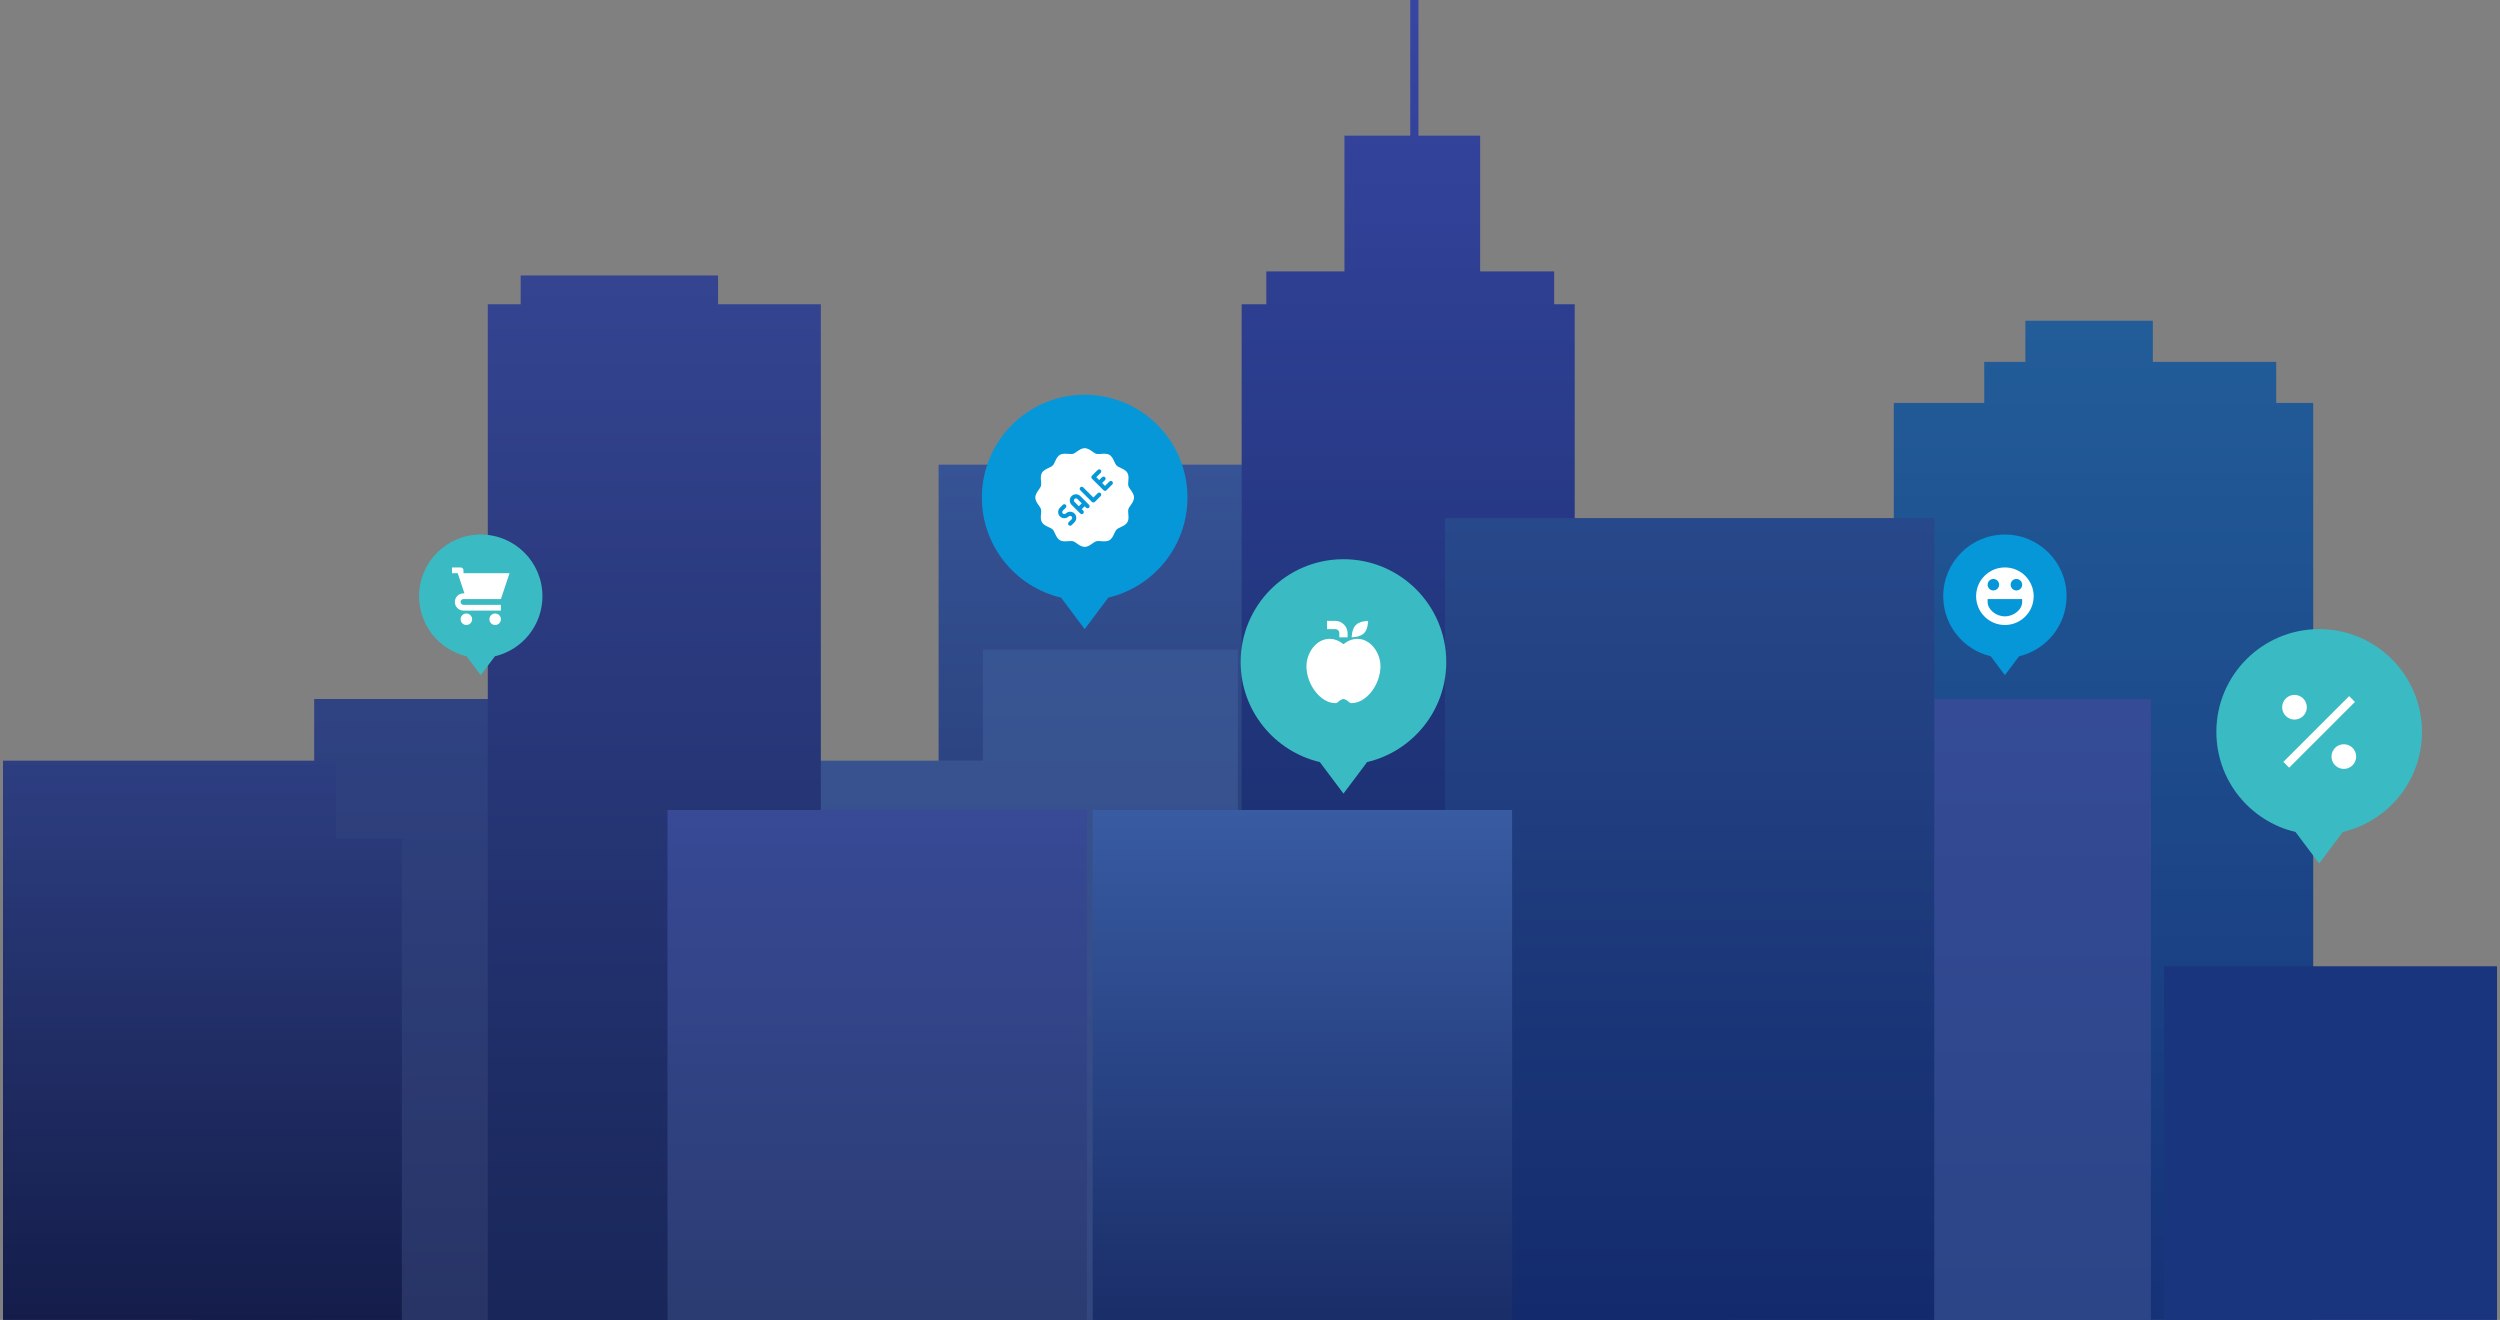 <svg width="608" height="321" viewBox="0 0 608 321" version="1.1" xmlns="http://www.w3.org/2000/svg" xmlns:xlink="http://www.w3.org/1999/xlink">
<rect x="0" y="0" width="608" height="321" fill="#808080" stroke="none"/>
<title>city</title>
<desc>Created using Figma</desc>
<g id="Canvas" transform="translate(-1395 -459)">
<g id="city">
<g id="building14">
<use xlink:href="#path0_fill" transform="translate(1855.57 537)" fill="url(#paint0_linear)"/>
</g>
<g id="building13">
<use xlink:href="#path1_fill" transform="translate(1623.27 572)" fill="url(#paint1_linear)"/>
</g>
<g id="building12">
<use xlink:href="#path2_fill" transform="translate(1725.18 740)" fill="#1A306D"/>
</g>
<g id="building11">
<use xlink:href="#path2_fill" transform="translate(1441.94 740)" fill="#1C255C"/>
</g>
<g id="building10">
<use xlink:href="#path3_fill" transform="translate(1816.1 629)" fill="url(#paint4_linear)"/>
</g>
<g id="building9">
<use xlink:href="#path4_fill" transform="translate(1593.05 617)" fill="url(#paint5_linear)"/>
</g>
<g id="building8">
<use xlink:href="#path3_fill" transform="translate(1471.41 629)" fill="url(#paint6_linear)"/>
</g>
<g id="building7">
<use xlink:href="#path5_fill" transform="translate(1921.27 694)" fill="#18357D"/>
</g>
<g id="building6">
<use xlink:href="#path6_fill" transform="translate(1513.63 526)" fill="url(#paint8_linear)"/>
</g>
<g id="building5">
<use xlink:href="#path7_fill" transform="translate(1696.97 459)" fill="url(#paint9_linear)"/>
</g>
<g id="building4">
<use xlink:href="#path8_fill" transform="translate(1746.41 585)" fill="url(#paint10_linear)"/>
</g>
<g id="building3">
<use xlink:href="#path9_fill" transform="translate(1395.73 644)" fill="url(#paint11_linear)"/>
</g>
<g id="building2">
<use xlink:href="#path10_fill" transform="translate(1557.33 656)" fill="url(#paint12_linear)"/>
</g>
<g id="building1">
<use xlink:href="#path10_fill" transform="translate(1660.74 656)" fill="url(#paint13_linear)"/>
</g>
<g id="bubble5">
<g id="bubble">
<use xlink:href="#path11_fill" transform="translate(1496.92 589)" fill="#3ABBC3"/>
</g>
<g id="Shape">
<use xlink:href="#path12_fill" transform="translate(1504.92 597)" fill="#FFFFFF"/>
</g>
</g>
<g id="bubble4">
<g id="bubble">
<use xlink:href="#path13_fill" transform="translate(1633.79 555)" fill="#0697D9"/>
</g>
<g id="Shape">
<use xlink:href="#path14_fill" transform="translate(1646.79 568)" fill="#FFFFFF"/>
</g>
</g>
<g id="bubble3">
<g id="bubble">
<use xlink:href="#path13_fill" transform="translate(1696.73 595)" fill="#3ABBC3"/>
</g>
<g id="Combined Shape">
<use xlink:href="#path15_fill" transform="translate(1712.73 610)" fill="#FFFFFF"/>
</g>
</g>
<g id="bubble2">
<g id="bubble">
<use xlink:href="#path11_fill" transform="translate(1867.59 589)" fill="#0697D9"/>
</g>
<g id="Shape">
<use xlink:href="#path16_fill" transform="translate(1875.59 597)" fill="#FFFFFF"/>
</g>
</g>
<g id="bubble1">
<g id="bubble">
<use xlink:href="#path13_fill" transform="translate(1934.02 612)" fill="#3ABBC3"/>
</g>
<g id="Combined Shape">
<use xlink:href="#path17_fill" transform="translate(1950.02 628)" fill="#FFFFFF"/>
</g>
</g>
</g>
</g>
<defs>
<linearGradient id="paint0_linear" x1="0" y1="0" x2="1" y2="0" gradientUnits="userSpaceOnUse" gradientTransform="matrix(0 243 -102 0 51 0)">
<stop offset="0" stop-color="#225D99"/>
<stop offset="1" stop-color="#163278"/>
</linearGradient>
<linearGradient id="paint1_linear" x1="0" y1="0" x2="1" y2="0" gradientUnits="userSpaceOnUse" gradientTransform="matrix(0 208 -102 0 51 0)">
<stop offset="0" stop-color="#365395"/>
<stop offset="1" stop-color="#192A5C"/>
</linearGradient>
<linearGradient id="paint4_linear" x1="0" y1="0" x2="1" y2="0" gradientUnits="userSpaceOnUse" gradientTransform="matrix(0 151 -102 0 51 0)">
<stop offset="0" stop-color="#354B96"/>
<stop offset="1" stop-color="#2B4587"/>
</linearGradient>
<linearGradient id="paint5_linear" x1="0" y1="0" x2="1" y2="0" gradientUnits="userSpaceOnUse" gradientTransform="matrix(0 163 -103 0 51.5 0)">
<stop offset="0" stop-color="#385593"/>
<stop offset="1" stop-color="#33467E"/>
</linearGradient>
<linearGradient id="paint6_linear" x1="0" y1="0" x2="1" y2="0" gradientUnits="userSpaceOnUse" gradientTransform="matrix(0 151 -102 0 51 0)">
<stop offset="0" stop-color="#2F4282"/>
<stop offset="1" stop-color="#283465"/>
</linearGradient>
<linearGradient id="paint8_linear" x1="0" y1="0" x2="1" y2="0" gradientUnits="userSpaceOnUse" gradientTransform="matrix(0 254 -81 0 40.5 0)">
<stop offset="0" stop-color="#344491"/>
<stop offset="1" stop-color="#182659"/>
</linearGradient>
<linearGradient id="paint9_linear" x1="0" y1="0" x2="1" y2="0" gradientUnits="userSpaceOnUse" gradientTransform="matrix(0 321 -81 0 40.5 0)">
<stop offset="0" stop-color="#3746A2"/>
<stop offset="1" stop-color="#0D2559"/>
</linearGradient>
<linearGradient id="paint10_linear" x1="0" y1="0" x2="1" y2="0" gradientUnits="userSpaceOnUse" gradientTransform="matrix(0 195 -119 0 59.5 0)">
<stop offset="0" stop-color="#27488A"/>
<stop offset="1" stop-color="#132B6C"/>
</linearGradient>
<linearGradient id="paint11_linear" x1="0" y1="0" x2="1" y2="0" gradientUnits="userSpaceOnUse" gradientTransform="matrix(0 136 -97 0 48.5 0)">
<stop offset="0" stop-color="#2D3E81"/>
<stop offset="1" stop-color="#141D4A"/>
</linearGradient>
<linearGradient id="paint12_linear" x1="0" y1="0" x2="1" y2="0" gradientUnits="userSpaceOnUse" gradientTransform="matrix(0 124 -102 0 51 0)">
<stop offset="0" stop-color="#384996"/>
<stop offset="1" stop-color="#2B3C72"/>
</linearGradient>
<linearGradient id="paint13_linear" x1="0" y1="0" x2="1" y2="0" gradientUnits="userSpaceOnUse" gradientTransform="matrix(0 124 -102 0 51 0)">
<stop offset="0" stop-color="#385BA2"/>
<stop offset="1" stop-color="#1A2E69"/>
</linearGradient>
<path id="path0_fill" fill-rule="evenodd" d="M 63 0L 32 0L 32 10L 22 10L 22 20L 0 20L 0 243L 102 243L 102 20L 93 20L 93 10L 63 10L 63 0Z"/>
<path id="path1_fill" fill-rule="evenodd" d="M 0 0L 102 0L 102 208L 0 208L 0 0Z"/>
<path id="path2_fill" fill-rule="evenodd" d="M 0 0L 102 0L 102 40L 0 40L 0 0Z"/>
<path id="path3_fill" fill-rule="evenodd" d="M 0 0L 102 0L 102 151L 0 151L 0 0Z"/>
<path id="path4_fill" fill-rule="evenodd" d="M 103 0L 41 0L 41 27L 0 27L 0 163L 41 163L 62 163L 103 163L 103 0Z"/>
<path id="path5_fill" fill-rule="evenodd" d="M 0 0L 81 0L 81 86L 0 86L 0 0Z"/>
<path id="path6_fill" fill-rule="evenodd" d="M 56 0L 8 0L 8 7L 0 7L 0 254L 81 254L 81 7L 56 7L 56 0Z"/>
<path id="path7_fill" fill-rule="evenodd" d="M 43 0L 41 0L 41 33L 25 33L 25 66L 6 66L 6 74L 0 74L 0 321L 81 321L 81 74L 76 74L 76 66L 58 66L 58 33L 43 33L 43 0Z"/>
<path id="path8_fill" fill-rule="evenodd" d="M 0 0L 119 0L 119 195L 0 195L 0 0Z"/>
<path id="path9_fill" fill-rule="evenodd" d="M 81 0L 0 0L 0 136L 16 136L 81 136L 97 136L 97 19L 81 19L 81 0Z"/>
<path id="path10_fill" fill-rule="evenodd" d="M 0 0L 102 0L 102 124L 0 124L 0 0Z"/>
<path id="path11_fill" fill-rule="evenodd" d="M 18.449 29.602C 25.071 28.044 30 22.098 30 15C 30 6.716 23.284 0 15 0C 6.716 0 0 6.716 0 15C 0 22.098 4.929 28.044 11.551 29.602L 15 34.2L 18.449 29.602Z"/>
<path id="path12_fill" fill-rule="evenodd" d="M 2.8 1.4L 14 1.4L 11.9 7.7L 2.8 7.7C 2.413 7.7 2.1 8.013 2.1 8.4C 2.1 8.787 2.413 9.1 2.8 9.1L 11.9 9.1L 11.9 10.5L 2.8 10.5C 1.64 10.5 0.7 9.56 0.7 8.4C 0.7 7.24 1.64 6.3 2.8 6.3L 3.031 6.3L 2.1 3.5L 1.4 1.4L 0 1.4L 0 0L 2.1 0C 2.487 0 2.8 0.313 2.8 0.7L 2.8 1.4ZM 3.5 14C 2.727 14 2.1 13.373 2.1 12.6C 2.1 11.827 2.727 11.2 3.5 11.2C 4.273 11.2 4.9 11.827 4.9 12.6C 4.9 13.373 4.273 14 3.5 14ZM 9.1 12.6C 9.1 13.373 9.727 14 10.5 14C 11.273 14 11.9 13.373 11.9 12.6C 11.9 11.827 11.273 11.2 10.5 11.2C 9.727 11.2 9.1 11.827 9.1 12.6Z"/>
<path id="path13_fill" fill-rule="evenodd" d="M 30.748 49.336C 41.784 46.739 50 36.829 50 25C 50 11.193 38.807 0 25 0C 11.193 0 0 11.193 0 25C 0 36.829 8.216 46.739 19.252 49.336L 25 57L 30.748 49.336Z"/>
<path id="path14_fill" fill-rule="evenodd" d="M 24 12C 24 12.72 23.571 13.326 23.192 13.86L 23.186 13.869C 22.941 14.217 22.708 14.545 22.628 14.848C 22.541 15.171 22.577 15.585 22.616 16.023L 22.617 16.036C 22.678 16.707 22.74 17.403 22.394 18.002C 22.041 18.61 21.374 18.918 20.786 19.189C 20.387 19.373 20.011 19.546 19.778 19.778C 19.546 20.01 19.372 20.387 19.189 20.786L 19.188 20.788C 18.916 21.376 18.609 22.042 18.001 22.394C 17.519 22.673 16.81 22.686 16.035 22.618C 15.597 22.578 15.137 22.55 14.848 22.627C 14.546 22.708 14.218 22.939 13.871 23.185L 13.868 23.187L 13.867 23.188L 13.86 23.192C 13.326 23.571 12.72 24 12 24C 11.28 24 10.674 23.571 10.14 23.192C 9.788 22.944 9.457 22.709 9.152 22.627C 8.863 22.55 8.402 22.578 7.964 22.618C 7.188 22.685 6.482 22.673 5.998 22.393C 5.391 22.042 5.083 21.375 4.812 20.787L 4.812 20.786C 4.628 20.387 4.454 20.01 4.222 19.778C 3.99 19.547 3.615 19.373 3.219 19.19L 3.215 19.189C 2.626 18.918 1.959 18.61 1.606 18.002C 1.26 17.402 1.322 16.707 1.383 16.036L 1.384 16.023C 1.423 15.585 1.459 15.171 1.372 14.848C 1.292 14.545 1.06 14.217 0.813 13.869L 0.808 13.86C 0.429 13.326 0 12.72 0 12C 0 11.28 0.429 10.674 0.808 10.14L 0.813 10.131C 1.059 9.783 1.292 9.455 1.372 9.152C 1.459 8.829 1.423 8.416 1.384 7.978L 1.383 7.964C 1.322 7.292 1.26 6.597 1.606 5.999C 1.959 5.39 2.626 5.083 3.214 4.812C 3.613 4.627 3.989 4.454 4.222 4.222C 4.454 3.99 4.628 3.613 4.812 3.214L 4.812 3.212C 5.083 2.624 5.391 1.958 5.999 1.606C 6.481 1.327 7.189 1.312 7.965 1.382C 8.403 1.421 8.863 1.45 9.152 1.373C 9.455 1.292 9.783 1.06 10.132 0.813L 10.133 0.812L 10.14 0.808C 10.674 0.429 11.28 0 12 0C 12.72 0 13.326 0.429 13.86 0.808L 13.867 0.812L 13.868 0.813L 13.871 0.815C 14.218 1.061 14.546 1.292 14.848 1.373C 15.137 1.45 15.598 1.421 16.035 1.382C 16.812 1.313 17.517 1.326 18.002 1.607C 18.609 1.958 18.916 2.625 19.188 3.213L 19.189 3.214C 19.372 3.613 19.546 3.99 19.778 4.222C 20.01 4.453 20.384 4.626 20.782 4.81L 20.785 4.812C 21.374 5.083 22.041 5.39 22.394 5.999C 22.74 6.598 22.678 7.292 22.617 7.964L 22.616 7.978C 22.577 8.416 22.541 8.829 22.628 9.152C 22.708 9.455 22.94 9.783 23.186 10.131L 23.192 10.14C 23.571 10.674 24 11.28 24 12ZM 9.379 12.707C 9.379 12.648 9.389 12.591 9.408 12.538C 9.433 12.469 9.472 12.407 9.525 12.354C 9.721 12.158 10.037 12.158 10.232 12.354L 11.293 13.414L 10.586 14.121L 9.525 13.06C 9.431 12.966 9.379 12.841 9.379 12.707ZM 9.525 18.01L 8.818 18.717C 8.721 18.815 8.593 18.864 8.465 18.864C 8.337 18.864 8.209 18.815 8.111 18.717C 7.916 18.522 7.916 18.206 8.111 18.01L 8.818 17.303C 9.014 17.108 9.014 16.791 8.818 16.596C 8.724 16.502 8.599 16.45 8.465 16.45L 8.464 16.45C 8.331 16.45 8.206 16.502 8.111 16.596C 7.528 17.18 6.574 17.182 5.989 16.596C 5.706 16.313 5.55 15.936 5.55 15.536C 5.55 15.135 5.706 14.758 5.989 14.475L 6.696 13.768C 6.892 13.572 7.208 13.572 7.403 13.768C 7.599 13.962 7.599 14.279 7.403 14.475L 6.696 15.182C 6.602 15.277 6.55 15.402 6.55 15.536C 6.55 15.669 6.602 15.794 6.696 15.889C 6.892 16.085 7.209 16.084 7.404 15.889C 7.687 15.606 8.062 15.45 8.464 15.45L 8.465 15.45C 8.865 15.45 9.242 15.606 9.525 15.889C 10.11 16.474 10.11 17.425 9.525 18.01ZM 12.354 14.475C 12.549 14.67 12.865 14.67 13.06 14.475C 13.256 14.279 13.256 13.963 13.06 13.768L 10.94 11.646C 10.355 11.062 9.402 11.062 8.818 11.646C 8.535 11.93 8.379 12.307 8.379 12.707C 8.379 13.108 8.535 13.485 8.818 13.768L 10.232 15.182L 10.233 15.182L 10.94 15.889C 10.998 15.948 11.068 15.989 11.142 16.012C 11.191 16.028 11.242 16.036 11.293 16.036C 11.363 16.036 11.433 16.021 11.498 15.992C 11.552 15.967 11.602 15.933 11.646 15.889C 11.842 15.694 11.842 15.377 11.646 15.182L 11.293 14.829L 12 14.121L 12.354 14.475ZM 15.889 11.646L 14.475 13.06C 14.377 13.158 14.249 13.207 14.121 13.207C 13.993 13.207 13.865 13.158 13.768 13.06L 10.94 10.232C 10.744 10.037 10.744 9.721 10.94 9.525C 11.135 9.33 11.451 9.33 11.646 9.525L 14.121 12L 15.182 10.94C 15.377 10.744 15.693 10.744 15.889 10.94C 16.084 11.135 16.084 11.451 15.889 11.646ZM 17.304 10.232L 18.718 8.818C 18.913 8.623 18.913 8.306 18.718 8.111C 18.523 7.916 18.206 7.916 18.011 8.111L 16.95 9.172L 16.243 8.464L 16.95 7.757C 17.145 7.562 17.145 7.246 16.95 7.05C 16.755 6.855 16.439 6.855 16.243 7.05L 15.535 7.757L 14.828 7.05L 15.889 5.99C 16.084 5.794 16.084 5.478 15.889 5.283C 15.693 5.087 15.377 5.087 15.182 5.283L 13.768 6.697C 13.674 6.791 13.621 6.917 13.621 7.05C 13.621 7.183 13.674 7.31 13.768 7.404L 15.181 8.817L 15.182 8.818L 16.597 10.232C 16.69 10.326 16.817 10.379 16.95 10.379C 17.083 10.379 17.21 10.326 17.304 10.232Z"/>
<path id="path15_fill" fill-rule="evenodd" d="M 8 3L 8 4L 10 4L 10 3C 10 1.346 8.654 0 7 0L 5 0L 5 2L 7 2C 7.551 2 8 2.449 8 3ZM 15 0C 15 0 13 0 12 1C 11 2 11 4 11 4C 11 4 13 4 14 3C 15 2 15 0 15 0ZM 9 5.66C 10.07 4.811 11.221 4.367 12.371 4.367C 15.688 4.367 18 7.863 18 11C 18 15.542 14.533 20 11 20C 10.736 20 10.482 19.896 10.295 19.709C 10.004 19.423 9.391 19 9 19C 8.608 19 7.995 19.424 7.704 19.71C 7.518 19.894 7.262 20 7 20C 3.467 20 0 15.542 0 11C 0 7.863 2.312 4.367 5.629 4.367C 6.779 4.367 7.93 4.811 9 5.66Z"/>
<path id="path16_fill" fill-rule="evenodd" d="M 0 7C 0 3.134 3.134 0 7 0C 10.866 0 14 3.134 14 7C 14 10.865 10.866 14 7 14C 3.134 14 0 10.865 0 7ZM 5.6 4.2C 5.6 3.427 4.973 2.8 4.2 2.8C 3.427 2.8 2.8 3.427 2.8 4.2C 2.8 4.974 3.427 5.6 4.2 5.6C 4.973 5.6 5.6 4.974 5.6 4.2ZM 11.2 8.4C 11.2 10.232 9.198 11.9 7 11.9C 4.802 11.9 2.8 10.232 2.8 8.4L 2.8 7.7L 11.2 7.7L 11.2 8.4ZM 8.4 4.2C 8.4 4.974 9.027 5.6 9.8 5.6C 10.573 5.6 11.2 4.974 11.2 4.2C 11.2 3.427 10.573 2.8 9.8 2.8C 9.027 2.8 8.4 3.427 8.4 4.2Z"/>
<path id="path17_fill" fill-rule="evenodd" d="M 3 6C 4.657 6 6 4.657 6 3C 6 1.343 4.657 0 3 0C 1.343 0 0 1.343 0 3C 0 4.657 1.343 6 3 6ZM 15 18C 16.657 18 18 16.657 18 15C 18 13.343 16.657 12 15 12C 13.343 12 12 13.343 12 15C 12 16.657 13.343 18 15 18ZM 16.293 0.294L 0.293 16.294L 1.706 17.707L 17.706 1.708L 16.293 0.294Z"/>
</defs>
</svg>
